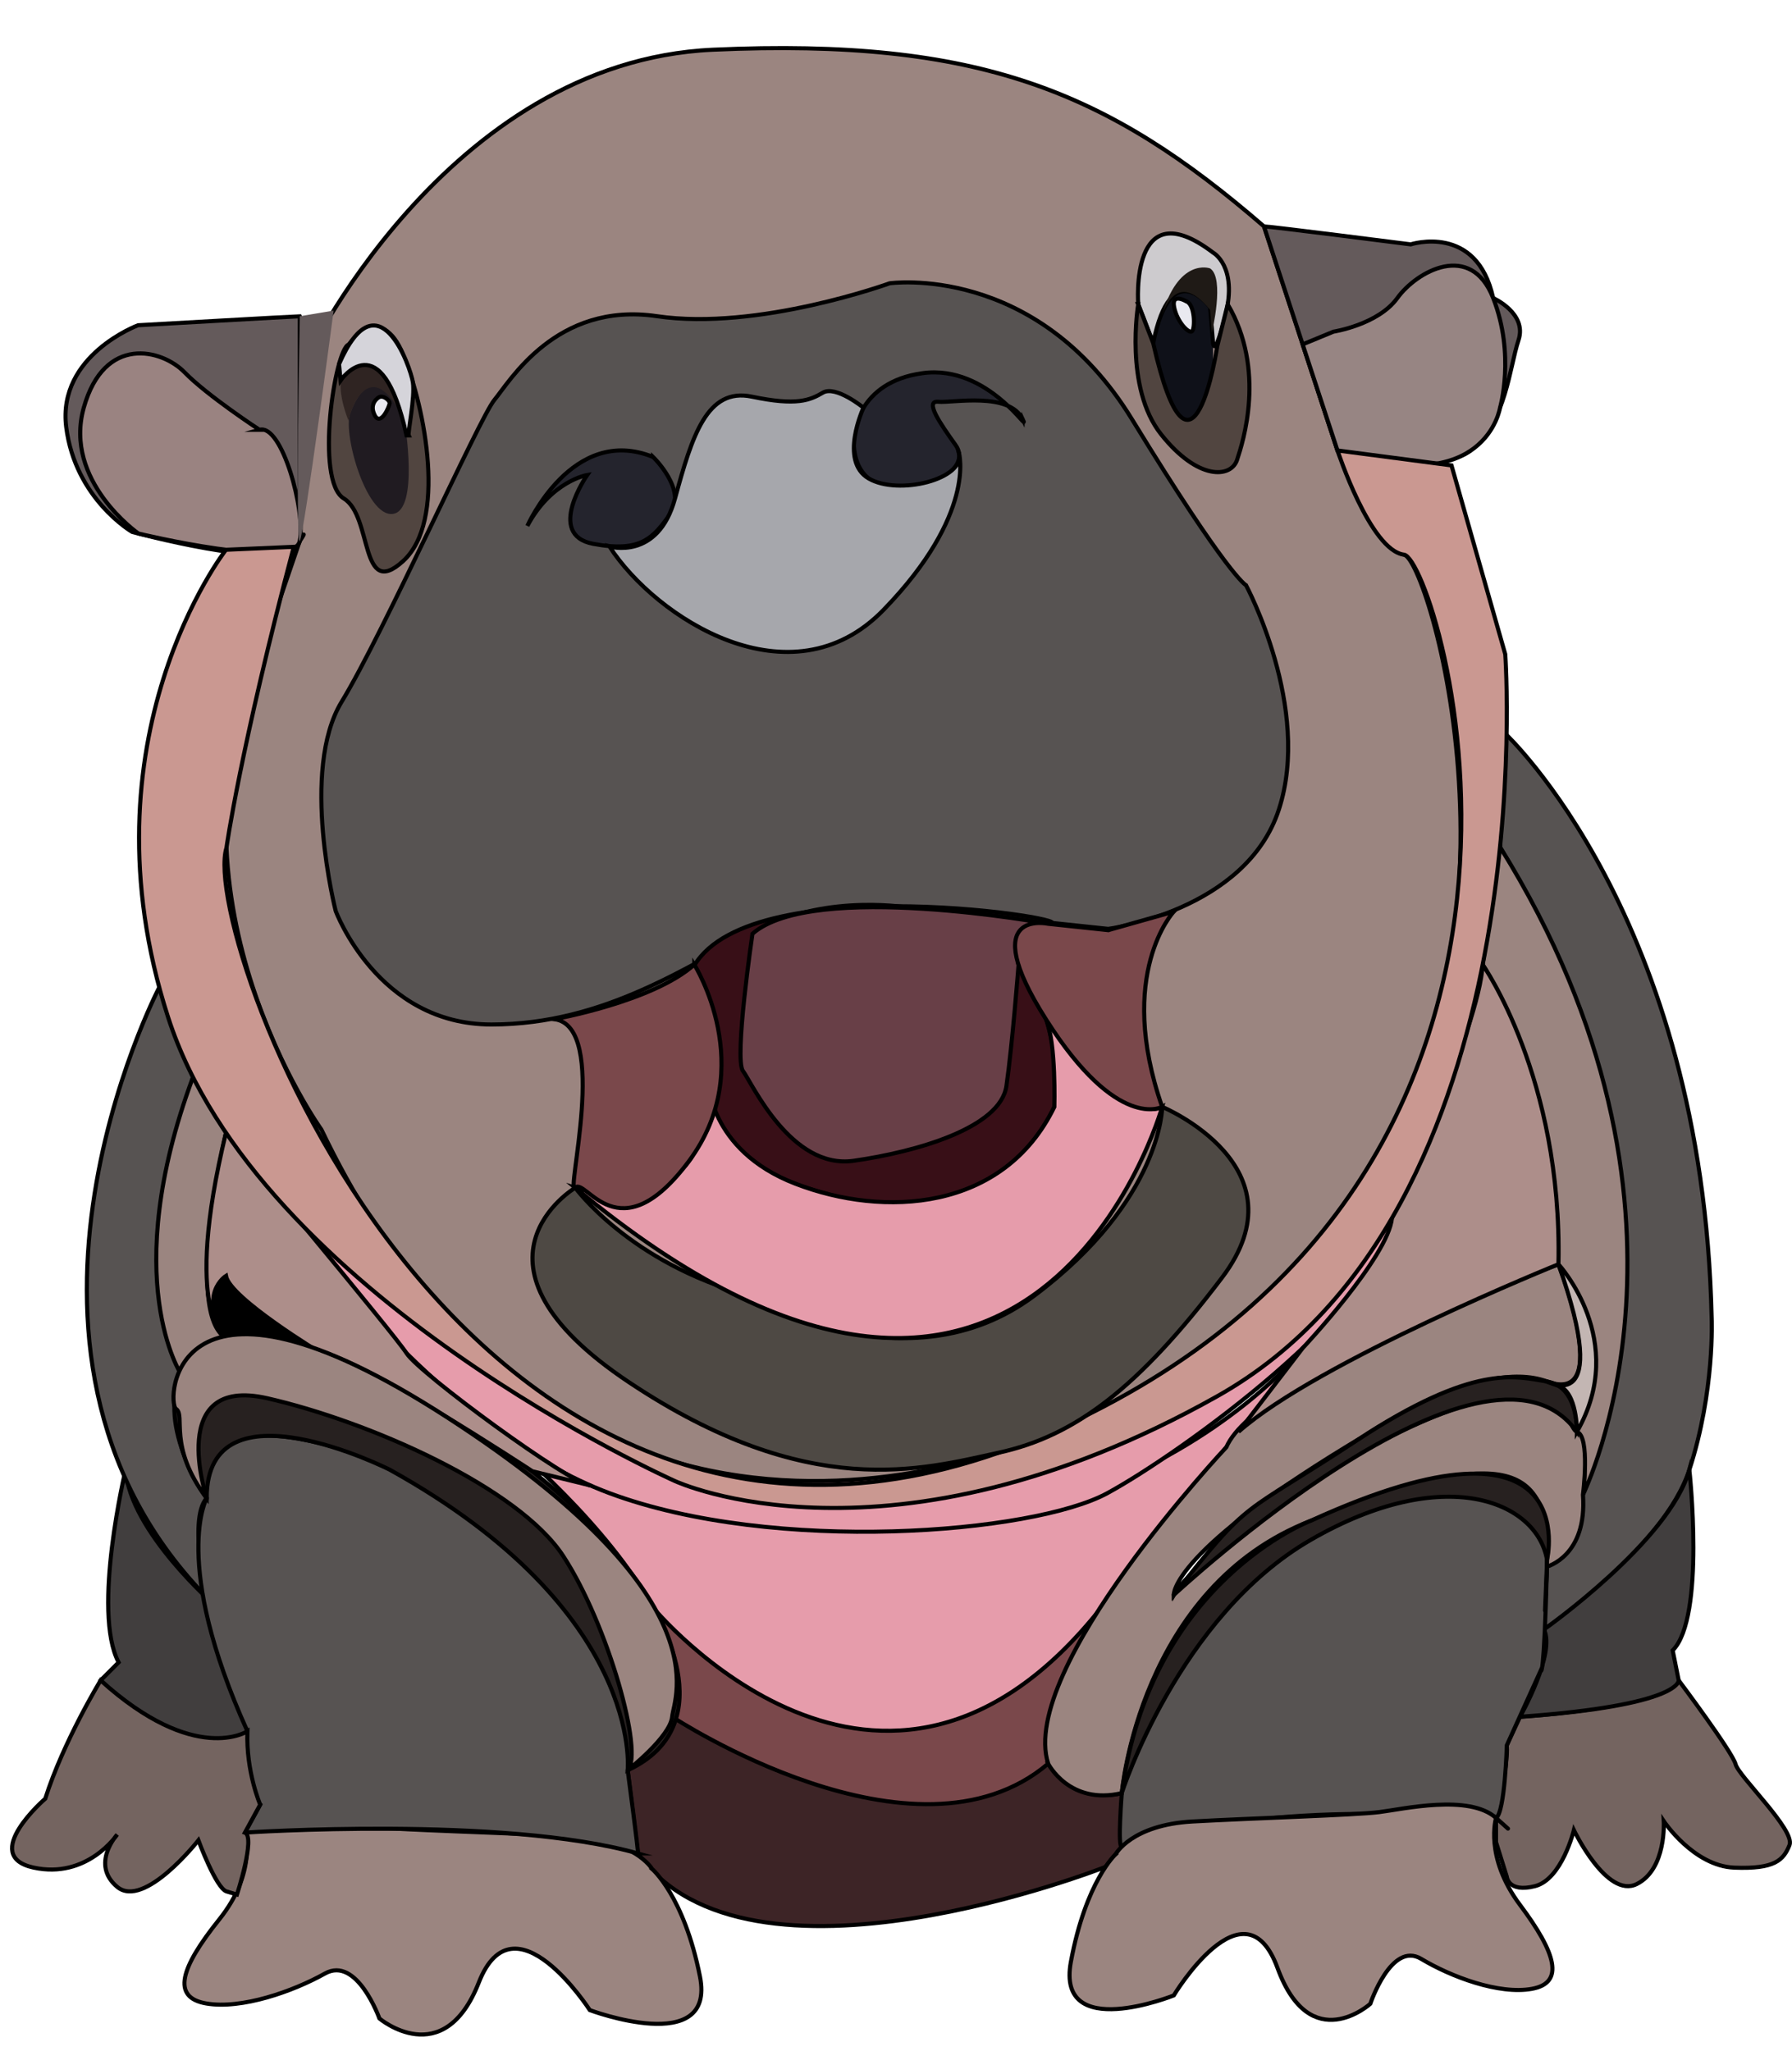 <?xml version="1.0" encoding="UTF-8"?>
<svg id="Layer_1" xmlns="http://www.w3.org/2000/svg" viewBox="0 0 438.72 502.12">
  <defs>
    <style>
      .cls-1 {
        fill: #201b21;
      }

      .cls-2 {
        fill: #746460;
      }

      .cls-2, .cls-3, .cls-4, .cls-5, .cls-6, .cls-7, .cls-8, .cls-9, .cls-10, .cls-11, .cls-12, .cls-13, .cls-14, .cls-15, .cls-16, .cls-17, .cls-18, .cls-19, .cls-20, .cls-21, .cls-22, .cls-23, .cls-24, .cls-25 {
        stroke: #000;
        stroke-miterlimit: 10;
      }

      .cls-3 {
        fill: #9a8381;
      }

      .cls-4 {
        fill: #9b8580;
      }

      .cls-5 {
        fill: #683f47;
      }

      .cls-6 {
        fill: #4e4944;
      }

      .cls-7 {
        fill: #978583;
      }

      .cls-9 {
        fill: #7a484b;
      }

      .cls-10 {
        fill: #3d2426;
      }

      .cls-11 {
        fill: #a6a7ac;
      }

      .cls-26 {
        fill: #1f1a16;
      }

      .cls-12 {
        fill: #c3b6b3;
      }

      .cls-13 {
        fill: #272120;
      }

      .cls-27, .cls-14 {
        fill: #645a5b;
      }

      .cls-15 {
        fill: #ca9891;
      }

      .cls-28 {
        fill: #0f1119;
      }

      .cls-16 {
        fill: #413e3e;
      }

      .cls-17 {
        fill: #cdcbce;
      }

      .cls-18 {
        fill: #ad8e8a;
      }

      .cls-19 {
        fill: #e69cab;
      }

      .cls-20 {
        fill: #575352;
      }

      .cls-21 {
        fill: #d5d4da;
      }

      .cls-29 {
        fill: #2f2422;
      }

      .cls-22 {
        fill: #e9e9f0;
      }

      .cls-23 {
        fill: #24242d;
      }

      .cls-24 {
        fill: #380f17;
      }

      .cls-25 {
        fill: #514540;
      }
    </style>
  </defs>
  <path class="cls-20" d="M368.52,179.59s48.33,44.81,50.53,143.05c0,0,.82,17.82-5.45,37.13-6.28,19.32-35.6,39.11-35.6,39.11l.73-15.4s8.8-2.93,8.8-17.59c0,0,31.99-72.2-20.29-158.53s0,0,0,0l1.29-27.77"/>
  <path class="cls-19" d="M156.18,453.71s21.02,30.65,114.45,3.3l4.01-4.96v-13.11s-40.51,7.46-2.67-48.93l48.98-61.95s-55.74,74.36-176.39,35.57c-120.65-38.8,0,0,0,0,0,0-16.42-10.94-29.68-18.64s0,0,0,0c0,0,80.57,61.21,38.79,88.34l2.51,20.38Z"/>
  <path class="cls-19" d="M74.35,302.53s34.5,47.97,74.87,62.99c40.37,15.03,103.7,9.9,121.88,0,18.19-9.9,67.67-45.69,69.69-67.38,2.02-21.69-266.44,4.39-266.44,4.39Z"/>
  <path class="cls-2" d="M410.98,411.34s13.2,17.59,13.93,20.53,14.66,16.13,13.2,19.79c-1.47,3.67-3.56,5.92-13.51,5.53s-17.28-11.39-17.28-11.39c0,0,.73,11.73-6.6,15.4-7.33,3.67-15.4-13.2-15.4-13.2,0,0-2.92,12.04-9.53,13.72-6.6,1.68-6.9-2.35-6.9-2.35l-2.63-8.43v-5.9s3.07-12.94,2.63-17.81l3.23-6.95s35.92-2.32,38.85-8.92Z"/>
  <path class="cls-16" d="M413.59,359.77s3.99,36.18-4.08,44.24l1.47,7.33s.73,6.11-38.85,8.92c0,0,8.8-15.52,5.86-21.38,0,0,30.88-21.77,35.6-39.11Z"/>
  <path class="cls-9" d="M159.65,393.27s56.26,68.44,110.18,0c0,0-31.83,48.35,4.81,45.67v13.11l-4.01,4.96s-86.28,30.27-114.45-3.3l-2.51-20.38s21.5-6.08,5.98-40.06Z"/>
  <path class="cls-16" d="M30.75,359.77s-8.31,34.71-1.71,47.17l-4.4,4.4s18.33,18.33,34.46,16.13l1.47-3.67-7.65-30.53s-21.17-18.36-22.16-33.5Z"/>
  <path class="cls-20" d="M38.99,241.7s-47.98,91.72,13.92,151.58c5.88,5.69,8.02,7.96,8.14,8.36.04.13-.14.06-.49-.16-2.01-1.31-9.5-7.76-9.5-7.76,0,0-5.28-21.76-.46-26.99,0,0-11.3-14.03-6.17-30.15,0,0-12.68-24.04,2.82-72.87,15.5-48.83,0,0,0,0l-8.27-22"/>
  <path class="cls-4" d="M55.32,277.28s-10.37,44.19,0,50.27c0,0-10.15,4.62-10.89,9.01,0,0-15.61-23.31,2.82-72.87,18.44-49.56,0,0,0,0l8.06,13.58"/>
  <path class="cls-10" d="M274.64,438.94v13.11l-4.01,4.96s-87.75,34.67-114.45-3.3l-2.51-20.38s6.38-4.15,10.89-13.07c0,0,59.38,39.19,92.06,11.47,0,0,7.77,9.89,18.03,7.21Z"/>
  <path class="cls-20" d="M274.64,452.06c-1.08.33,0-13.11,0-13.11,0,0,1.74-49.32,46.32-66.68,44.58-17.36,58.51-17.36,57.77,11.23-.73,28.59-1.52,25.41-1.52,25.41l-8.31,18.32s-.44,16.31-2.63,17.81-47.63-6.5-91.63,7.03Z"/>
  <path class="cls-4" d="M159.61,457.45s-4.13-7.14-20.12-7.97-42.67-1.56-48.95-2.3c-6.28-.73-23.54-4.48-30.61,1.43-7.06,5.9,0,0,0,0,0,0,3.14,9.55-6.28,21.29-9.42,11.74-11.77,19.07-3.14,20.54s21.19-2.93,29.04-7.33,13.34,11,13.34,11c0,0,15.7,13.2,24.33-8.8s27.18,6.75,27.18,6.75c0,0,30.9,11.58,26.97-8.21-3.92-19.79-11.77-26.39-11.77-26.39Z"/>
  <path class="cls-4" d="M273.16,453.86s3.86-7.14,18.79-7.97c14.93-.83,39.86-1.56,45.72-2.3,5.86-.73,21.99-4.48,28.59,1.43,6.6,5.9,0,0,0,0,0,0-2.93,9.55,5.87,21.29,8.8,11.74,11,19.07,2.93,20.54s-19.79-2.93-27.12-7.33-12.46,11-12.46,11c0,0-14.66,13.2-22.73-8.8-8.06-21.99-25.39,6.75-25.39,6.75,0,0-28.86,11.58-25.19-8.21,3.67-19.79,11-26.39,11-26.39Z"/>
  <path class="cls-4" d="M362.98,236.13s16.97,25.01,18.56,73.35c0,0,14.05,20.48,4.52,41.01,0,0,2.93,6.6,1.47,15.4-1.47,8.8,0,0,0,0,0,0,34.93-70-20.29-158.53-55.22-88.53,0,0,0,0l-4.25,28.77"/>
  <path class="cls-20" d="M156.18,453.71c.22.06-2.51-20.38-2.51-20.38,0,0,9.06-28.29-49.9-70.78,0,0-56.89-27.63-53.16,4.16,0,0-8.74,15.67,9.96,57.09,0,0-1.44,14.27,3.13,17.95l-3.75,6.86s63.2-4.21,96.24,5.1Z"/>
  <path class="cls-2" d="M24.64,411.34s-9.16,15.03-13.56,28.96c0,0-16.13,13.93-2.93,16.86s20.53-8.06,20.53-8.06c0,0-6.6,7.25,0,12.79s19.89-11.4,19.89-11.4c0,0,4.34,11.76,6.89,12.52l2.55.76s4.62-14.17,1.94-15.15l3.75-6.86s-3.49-8.05-3.13-17.95c0,0-12.83,8.43-35.92-12.46Z"/>
  <path class="cls-13" d="M50.6,366.72s-12.4-17.32-6.17-30.15,23.6-9.01,23.6-9.01c0,0,65.71,19.43,91.62,65.72,0,0,18.58,28.7-5.98,40.06,0,0,4.07-39-58.26-73.57,0,0-44.86-22.64-44.8,6.95Z"/>
  <path class="cls-8" d="M55.32,312.33s15.45,17.73,23.36,18.97c0,0-15.04-5.07-23.36-3.75,0,0-7.08-9.03,0-15.22Z"/>
  <path class="cls-18" d="M55.32,277.28h0s41.09,49.12,44.24,54.02,39.93,31.9,45,32.33l-14.2-3.47s-43.46-28.62-51.68-28.86c0,0-22.37-13.51-23.36-18.97,0,0-7.08,4.37,0,15.22,0,0-10.74-5.82,0-50.27"/>
  <path class="cls-4" d="M256.61,431.73s5.21,10.25,18.03,7.21c0,0,4.3-50.42,46.32-66.68,42.01-16.27,58.92-17.35,57.8,9.59-1.12,26.93-.02,1.64-.02,1.64,0,0,9.9-2.57,8.8-17.59,0,0,1.83-14.3-1.47-15.4-3.3-1.1-1.1-23.83-56.82,6.96,0,0-36.12,22.73-41.88,32.99,0,0-1.14-10.61,46.76-39.03,0,0,28.17-19.32,44.63-13.24,16.47,6.08,2.78-28.7,2.78-28.7,0,0-73.67,26.95-81.31,44.79,0,0-51,54.23-43.62,77.46Z"/>
  <path class="cls-4" d="M50.6,366.72s-10-30.08,14.82-24.44c24.83,5.65,61.48,21.77,72.48,38.64,11,16.86,19.79,48.38,15.76,52.42,0,0,10.42-8.18,10.89-13.07s12.64-29.49-55.02-73.27c-67.66-43.78-68.85-3.68-66.43-2.11,2.43,1.58-2.09,9.1,7.5,21.84Z"/>
  <path class="cls-13" d="M378.75,381.84s9.42-40.24-57.8-9.59c0,0-39.34,14.74-46.32,66.68,0,0,13.83-43.28,46.32-62.01,32.48-18.74,55.26-9.56,57.8,4.91Z"/>
  <path class="cls-13" d="M287.36,390.45s76.34-71.11,98.7-39.95c0,0,.42-11.06-7.3-12.31-7.72-1.25-17.77-4.53-46.47,14.34-28.7,18.87-25.96,13.74-44.93,37.93Z"/>
  <path class="cls-12" d="M381.54,309.48s17.35,18.65,4.52,41.01c0,0,.13-9.69-4.52-11.26-4.64-1.57-2.78-1.05-2.78-1.05,0,0,16.23,9.1,2.78-28.7Z"/>
  <path class="cls-18" d="M362.98,236.13s19.54,27.58,18.56,73.35c0,0-58.89,23.78-78.32,41.01l15.73-20.51s20.93-22.25,21.84-31.84c.92-9.6,0,0,0,0,0,0,21.48-46.98,22.19-62.01"/>
  <path class="cls-4" d="M73.62,91.15c.5-2.74,35.69-76.05,100.94-78.98,65.25-2.93,96.77,10.26,134.89,43.25l17.99,54.84s10.23,24.48,16.28,25.51,33.91,94.13-12.28,158.64c-46.19,64.51-74.05,56.08-74.05,56.08,0,0-116.24,56.19-178.71-73.99,0,0-39.74-55.4-15.55-114.05l10.26-30.01.23-41.29Z"/>
  <path class="cls-14" d="M73.39,77.42c-.73,0-39.59,2.2-39.59,2.2,0,0-19.79,7.33-17.59,24.93,2.2,17.59,16.13,25.66,16.13,25.66,0,0,35.19,9.53,39.59,3.67s1.47-1.42,1.47-1.42v-55.02Z"/>
  <path class="cls-25" d="M85.38,84.33s7.86-10.84,13.33,2.49c5.47,13.33,10.66,40.78,0,50.51-10.66,9.73-7.45-11.02-14.55-15.31s-2.18-36.65,1.22-37.69Z"/>
  <path class="cls-1" d="M85.85,100.88c.33-.66,5.13-15.4,13.2,2.2,0,0,3.67,21.99-2.93,22.73s-12.46-20.53-10.26-24.93Z"/>
  <path class="cls-28" d="M282.32,84.01c.12-.72,3.67-21.99,13.93-8.8,0,0,2.93,20.53-2.93,26.39-5.86,5.86-11.73-13.2-11-17.59Z"/>
  <path class="cls-20" d="M305.05,143.25s16.13,30,8.06,54.87c-8.06,24.88-41.79,29.26-41.79,29.26l-48.38-5.12s-19.79-3.66-37.02,5.12c-17.23,8.78-37.76,23.41-65.62,23.41s-38.12-27.8-38.12-27.8c0,0-8.8-34.39,1.47-51.21s33.72-69.5,37.39-73.89,15.08-24.14,39.79-20.49c24.72,3.66,56.97-8.05,56.97-8.05,0,0,35.85-5.1,59.34,33.3,23.5,38.4,27.89,40.59,27.89,40.59Z"/>
  <path class="cls-23" d="M250.44,102.72c1.9,4.01-8.43-13.57-24.56-11.37s-16.82,15.25-16.82,15.25c0,0-1.51,11.88,9.49,12.61s19.06-5.13,15.4-10.26-7.72-10.94-4.23-10.6,17.43-2.57,20.72,4.38Z"/>
  <path class="cls-23" d="M159.9,111.87s8.4,8.1,4.2,13.95c-4.2,5.85-7.13,9.51-18.86,7.31s-1.47-16.86-1.47-16.86c0,0-8.8,1.47-14.66,12.46,0,0,11-24.93,30.79-16.86Z"/>
  <path class="cls-29" d="M99.05,103.07s-2.2-13.93-11-13.93-2.41,14.66-2.67,13.93,4.87-18.33,13.67,0Z"/>
  <path class="cls-17" d="M278.66,74.48s-2.2-28.21,18.33-12.64c0,0,6.06,3.3,3.03,15.3-3.03,12-3.09,6.2-3.09,6.2l-.68-8.13s-9.53-13.2-13.93,8.8c0,0-2.2-5.86-3.67-9.53Z"/>
  <path class="cls-26" d="M296.25,65.7s-7.87-2.92-12,12.22c0,0,3.2-13,12-2.06l.44,5.59s3.23-13.4-.44-15.75Z"/>
  <path class="cls-25" d="M278.66,74.48s-3.47,20.42,5.6,31.84,17.13,10.68,18.59,6.28,7.16-21.99-2.28-38.12l-2.56,10.27s-6.15,41.05-15.68-.74l-3.67-9.53Z"/>
  <path class="cls-14" d="M309.45,55.42c1.47,0,35.92,4.4,35.92,4.4,0,0,16.19-5.24,20.19,13.14,0,0,8.4,3.72,6.2,10.32-2.2,6.6-3.03,19.78-11.41,26.75-8.38,6.97-32.91.23-32.91.23l-17.99-54.84Z"/>
  <path class="cls-7" d="M326.46,81.19s10.91-1.69,15.64-8.23c4.73-6.55,17.99-13.98,23.46,0,5.47,13.98,1.68,26.84,1.68,26.84,0,0-3.48,22.79-39.8,10.46l-8.52-25.96,7.54-3.11Z"/>
  <path class="cls-3" d="M63.52,105.21s-12.81-8.38-18.33-14.06-19.64-9.29-24.68,8.65c-5.04,17.93,13.37,30.8,13.37,30.8,0,0,38.04,9.21,39.5,1.84s-4.34-28.76-9.87-27.23Z"/>
  <path class="cls-15" d="M55.32,134.59s-36.18,46.2-14.18,114.38c21.99,68.18,124.14,113.6,124.14,113.6,0,0,52.38,24.39,132.73-20.78,80.36-45.17,70.51-181.64,70.51-181.64l-13.16-46.22-27.91-3.66s8.03,24.48,16.28,25.51,55.15,152.04-86.33,214.72C115.91,413.18,48.49,229.92,55.44,207.55c0,0,3.29-23.84,16.48-73.69l-16.61.72Z"/>
  <path class="cls-24" d="M169.98,236.35s6.05,8.22,3.11,29.48c-2.93,21.26,35.9,27.95,35.9,27.95,0,0,34.48,7.23,49.14-22.82,0,0,2.97-19.37-8.78-34.61,0,0-3.8-9.57,7.26-10.21s-72.15-14.14-86.63,10.21Z"/>
  <path class="cls-6" d="M183.36,317.14s38.64,23.46,69.91,0c31.26-23.46,31.26-46.19,31.26-46.19,0,0,35.19,14.66,14.66,41.79s-36.09,38.83-54.7,42.87c-18.61,4.05-46.47,12.11-90.45-17.21-43.99-29.32-13.2-47.65-13.2-47.65,0,0,13.2,18.33,42.52,26.39Z"/>
  <path class="cls-19" d="M256.16,249.65s20.3,25.7,28.36,21.3c0,0-31.52,112.9-143.69,19.79,0,0,34.17,10.41,32.48-26.68,0,0-.09,17.43,21.47,25.73s50.88,6.82,63.35-18.83c0,0,.46-15.48-1.97-21.3Z"/>
  <path class="cls-5" d="M184.22,228.59s-4.53,30.64-2.33,33.57,11.73,24.19,27.12,21.99c15.4-2.2,35.92-8.06,37.39-18.33,1.47-10.26,2.95-29.48,2.95-29.48,0,0-1.6-10.3,7.26-10.21,0,0-57.6-10.6-72.39,2.45Z"/>
  <path class="cls-21" d="M100.06,106.59c-.28-.59,1.58-9.3,1.02-13.01s-8.47-26.43-18.08-4.44l.38,3.99s10.02-14.55,16.14,13.46h.54Z"/>
  <path class="cls-11" d="M234.78,110.91s4.29,14.89-18.44,38.35-55.82,2.02-67.13-15.48c0,0,11.89,3.53,16.05-11.76,4.16-15.28,7.81-27.23,18.81-24.92s14.25.87,17.39-.98c3.15-1.85,9.94,3.68,9.94,3.68,0,0-6.07,13.07,1.27,17.33,7.33,4.27,23.68.15,22.1-6.23Z"/>
  <path class="cls-22" d="M290.39,73.75s-3.67-2.2-2.93,1.47,3.67,6.6,4.4,5.86.73-6.6-1.47-7.33Z"/>
  <path class="cls-22" d="M92.72,97.28s-2.47,1.4-1,4.33,3.67-2.2,3.67-2.93-1.66-2.06-2.66-1.4Z"/>
  <path class="cls-9" d="M271.33,227.7l16.03-4.53s-14.2,15.16-2.84,47.78c0,0-10.9,6.15-28.36-21.3-17.46-27.45.45-23.51.45-23.51l14.72,1.56Z"/>
  <path class="cls-9" d="M169.98,236.13s15.84,25.12-1.34,48.14c-17.17,23.02-25.24,3.89-27.8,6.46s8.46-39.44-5.12-41.24c0,0,24.18-4.31,34.26-13.36Z"/>
  <path class="cls-27" d="M81.68,76.03l-8.28,1.38s-1.1,56.9,0,55.02,8.28-56.41,8.28-56.41Z"/>
</svg>
